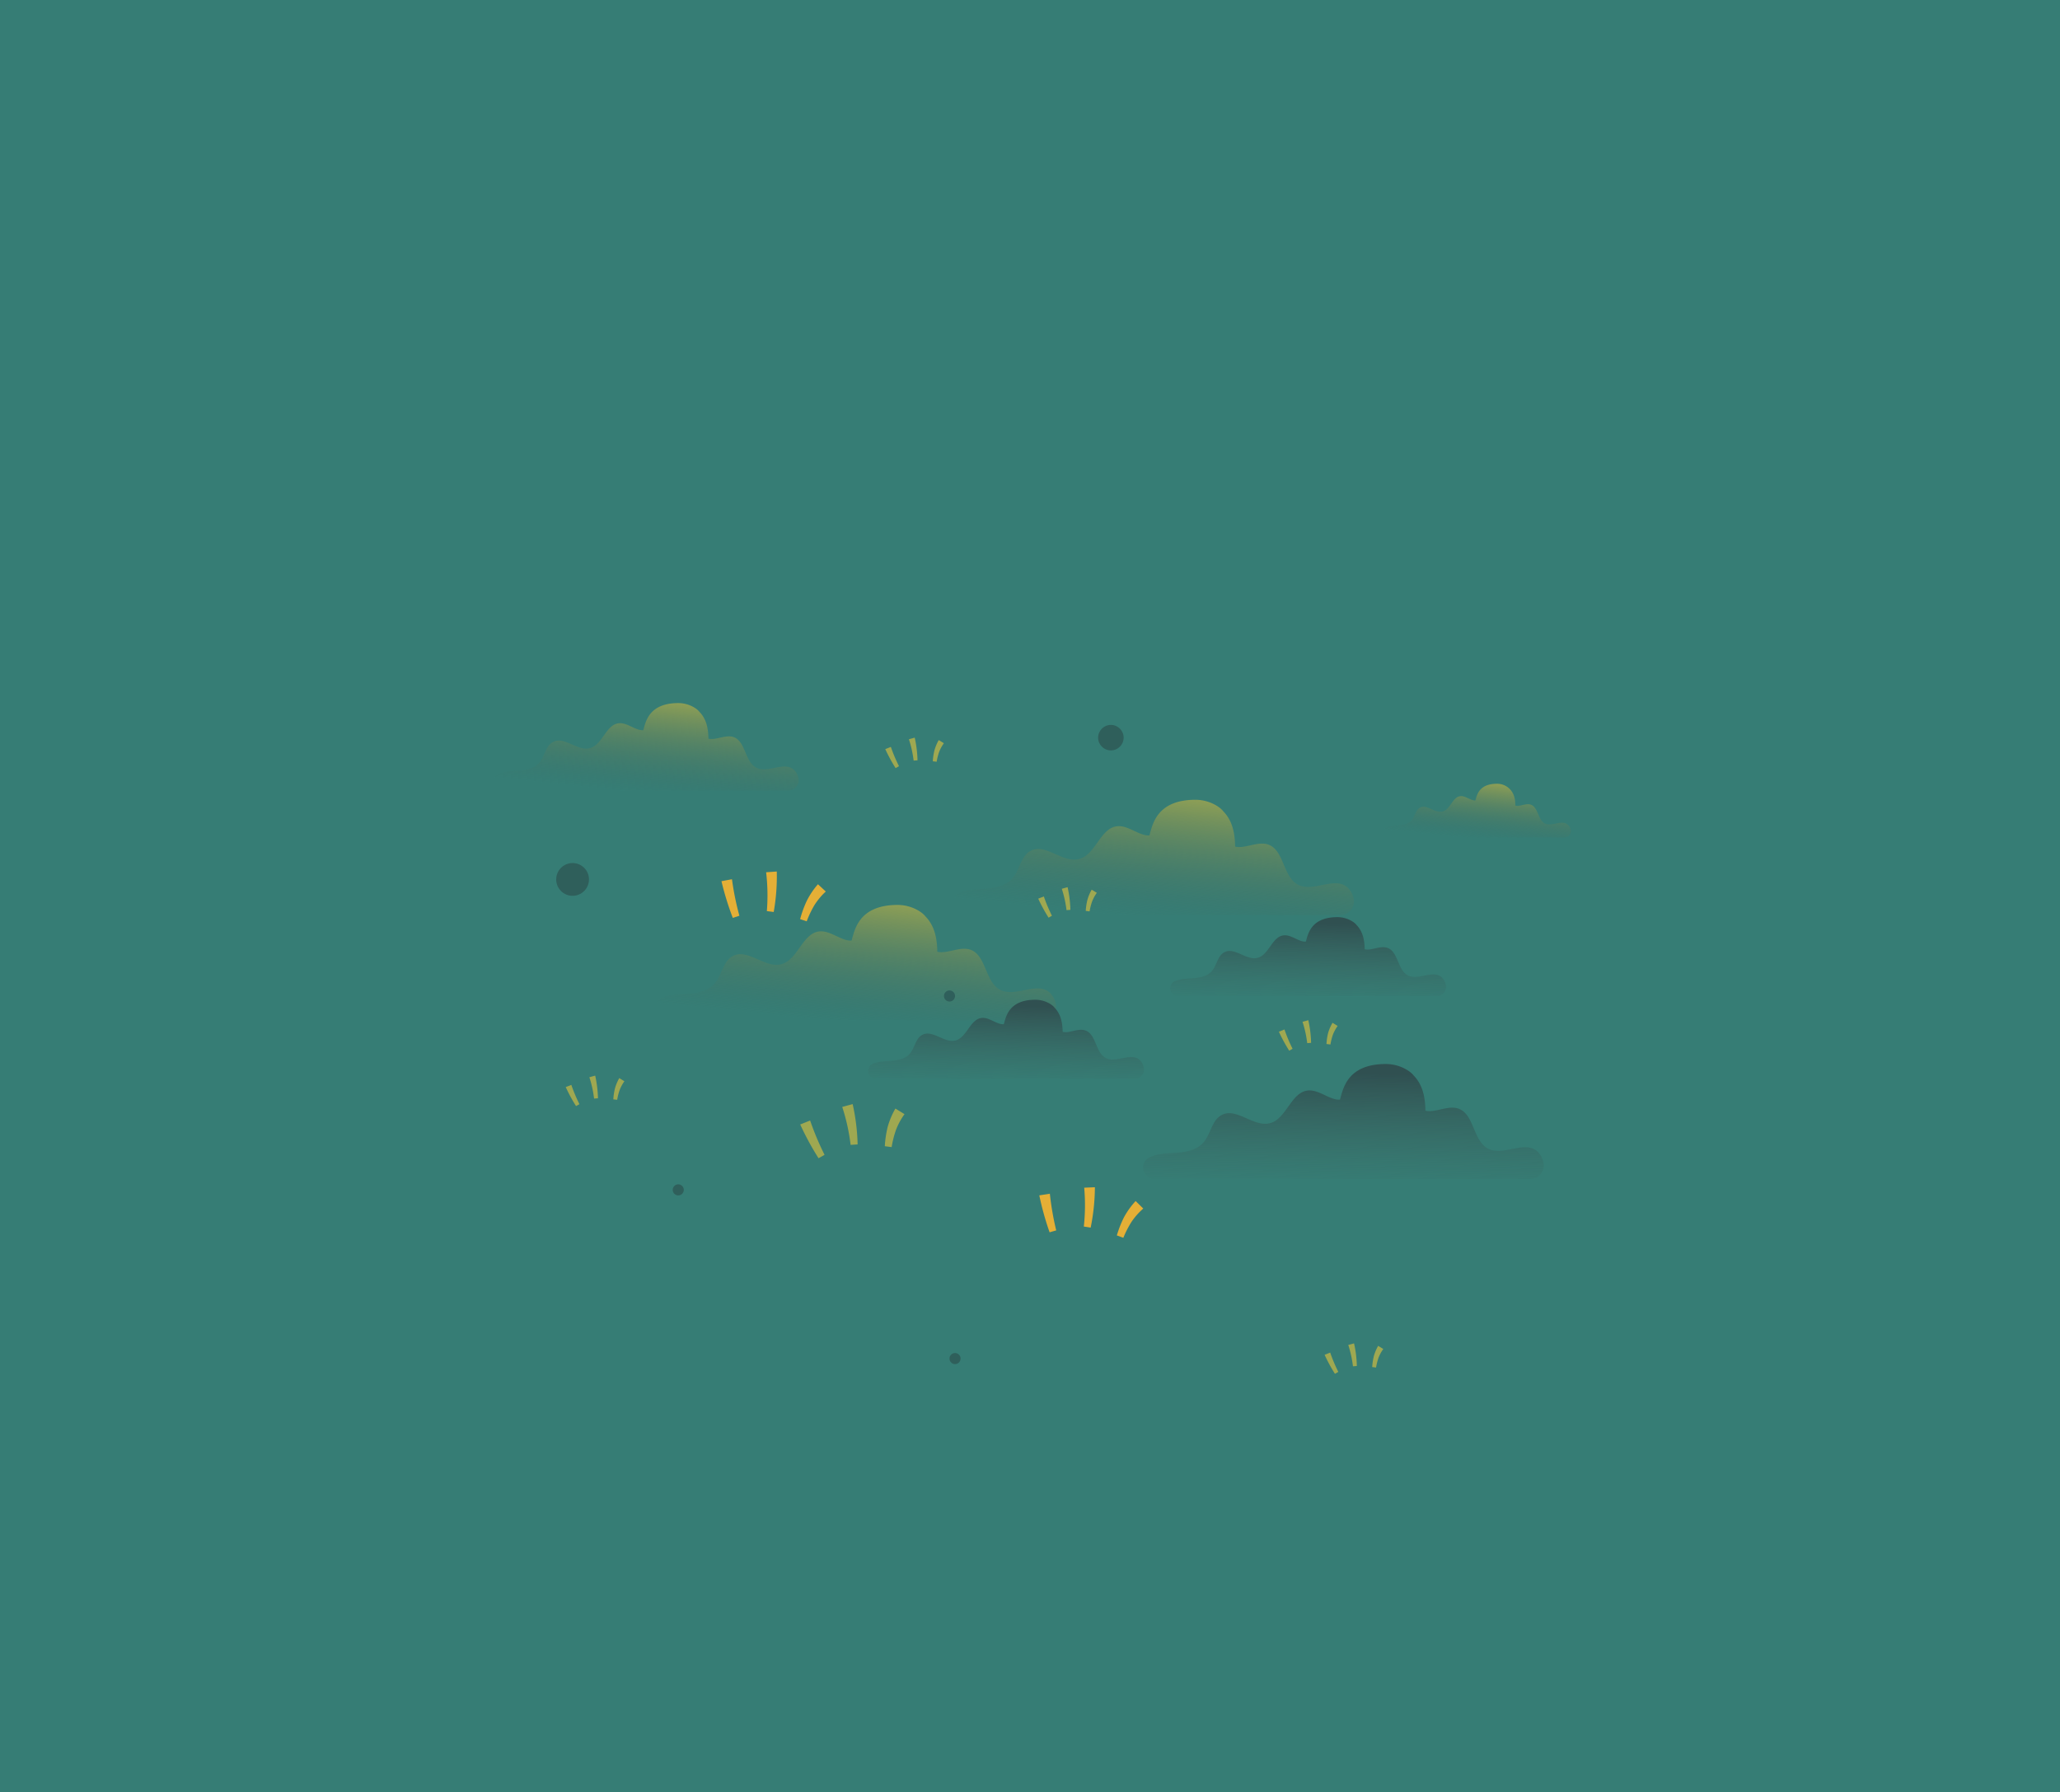 <svg id="Layer_1" data-name="Layer 1" xmlns="http://www.w3.org/2000/svg" xmlns:xlink="http://www.w3.org/1999/xlink" viewBox="0 0 925.32 805.12"><defs><style>.txc3l_1{fill:#367d75;}.txc3l_2{fill:url(#lgtxc3);}.txc3l_3{fill:url(#lgtxc3l_2);}.txc3l_4{fill:url(#lgtxc3l_3);}.txc3l_5{fill:url(#lgtxc3l_4);}.txc3l_6{fill:#e5af36;}.txc3l_7{fill:#9fa851;}.txc3l_8{fill:#2f5f5b;}.txc3l_9{fill:url(#lgtxc3l_5);}.txc3l_10{fill:url(#lgtxc3l_6);}.txc3l_11{fill:url(#lgtxc3l_7);}</style><linearGradient id="lgtxc3" x1="383.32" y1="460.09" x2="393.32" y2="365.09" gradientUnits="userSpaceOnUse"><stop offset="0" stop-color="#3b6660" stop-opacity="0"/><stop offset="0.64" stop-color="#9fa851"/></linearGradient><linearGradient id="lgtxc3l_2" x1="517.09" y1="412.85" x2="527.09" y2="317.85" xlink:href="#lgtxc3"/><linearGradient id="lgtxc3l_3" x1="289.54" y1="356.55" x2="297.14" y2="284.35" xlink:href="#lgtxc3"/><linearGradient id="lgtxc3l_4" x1="663.09" y1="377.07" x2="667.75" y2="332.78" xlink:href="#lgtxc3"/><linearGradient id="lgtxc3l_5" x1="587.51" y1="450.33" x2="588.15" y2="414.65" gradientUnits="userSpaceOnUse"><stop offset="0" stop-color="#3b6660" stop-opacity="0"/><stop offset="1" stop-color="#305051"/></linearGradient><linearGradient id="lgtxc3l_6" x1="603.27" y1="533.63" x2="604.21" y2="481.84" xlink:href="#lgtxc3l_5"/><linearGradient id="lgtxc3l_7" x1="451.83" y1="487.44" x2="452.48" y2="451.76" xlink:href="#lgtxc3l_5"/></defs><title>36</title><rect class="txc3l_1" x="-1.01" width="926.33" height="805.12"/><path class="txc3l_2" d="M471.35,445.77c-5.81-4.83-15.22,2.35-22-1.06-7-3.53-6.25-15.9-13.75-18.16-4.66-1.4-10.33,2.1-14.58,1-.09-6.1-1.22-11.71-5.4-15.95-1.3-1.76-6.1-5.08-12.44-5.07-17.72,0-19.31,11.6-20.67,16-4.45.33-9.32-4.49-14.26-4.12-7.81.59-9.77,12.82-17.35,14.76-7.32,1.87-15-7.18-21.68-3.71-4.52,2.34-4.94,8.7-8.33,12.49-2.81,3.16-7.31,4.14-11.52,4.49s-8.59.28-12.46,2l-.12.05c-4.68,2.12-3.6,8.77,1,9.81H468.28a6.1,6.1,0,0,0,5.88-7.75A9.32,9.32,0,0,0,471.35,445.77Z"/><path class="txc3l_3" d="M605.13,398.54c-5.81-4.84-15.23,2.35-22-1.06-7-3.54-6.26-15.91-13.75-18.17-4.66-1.4-10.33,2.1-14.58,1-.1-6.1-1.22-11.71-5.41-15.94-1.3-1.77-6.09-5.08-12.43-5.08-17.72,0-19.31,11.6-20.67,16-4.46.33-9.32-4.5-14.26-4.13-7.81.59-9.77,12.82-17.36,14.76-7.32,1.88-15-7.18-21.67-3.71-4.52,2.34-4.95,8.7-8.33,12.5-2.82,3.15-7.32,4.13-11.53,4.49s-8.59.28-12.46,2l-.11.06c-4.68,2.11-3.6,8.76,1,9.8h170.5a6.09,6.09,0,0,0,5.87-7.75A9.24,9.24,0,0,0,605.13,398.54Z"/><path class="txc3l_4" d="M356.45,345.67c-4.41-3.67-11.57,1.79-16.7-.8-5.31-2.69-4.75-12.09-10.45-13.81-3.54-1.06-7.85,1.6-11.08.77-.07-4.64-.92-8.9-4.11-12.12-1-1.34-4.63-3.86-9.45-3.86-13.47,0-14.68,8.82-15.71,12.18-3.39.25-7.08-3.42-10.84-3.13-5.93.44-7.42,9.74-13.19,11.22-5.56,1.42-11.37-5.46-16.48-2.82-3.43,1.77-3.75,6.61-6.32,9.49-2.14,2.4-5.56,3.15-8.77,3.41s-6.52.22-9.47,1.51l-.09,0a4,4,0,0,0,.74,7.45H354.12a4.62,4.62,0,0,0,4.46-5.89A7,7,0,0,0,356.45,345.67Z"/><path class="txc3l_5" d="M704.14,370.4c-2.71-2.26-7.1,1.09-10.25-.5s-2.91-7.41-6.41-8.46c-2.17-.66-4.81,1-6.8.47,0-2.85-.56-5.46-2.51-7.44a7.9,7.9,0,0,0-5.8-2.37c-8.27,0-9,5.41-9.64,7.48-2.08.15-4.35-2.1-6.65-1.93-3.64.28-4.55,6-8.09,6.89s-7-3.35-10.11-1.73c-2.1,1.09-2.3,4.05-3.88,5.82-1.31,1.47-3.41,1.93-5.38,2.09s-4,.14-5.81.93l0,0a2.43,2.43,0,0,0,.45,4.57h79.5a2.84,2.84,0,0,0,2.74-3.61A4.34,4.34,0,0,0,704.14,370.4Z"/><path class="txc3l_6" d="M501.67,555a49.4,49.4,0,0,1,3.21-8.17,36.24,36.24,0,0,1,5.23-7.28l3.43,3.37a31.14,31.14,0,0,0-5.25,5.92,44.94,44.94,0,0,0-3.7,7.22Z"/><path class="txc3l_6" d="M486.84,551a89.3,89.3,0,0,0,.17-17.45l4.8-.2a93,93,0,0,1-1.9,18.13Z"/><path class="txc3l_6" d="M471.46,553.59A129.36,129.36,0,0,1,466.84,537l4.74-.74a125.4,125.4,0,0,0,2.86,16.48Z"/><path class="txc3l_7" d="M397.44,514.92a48.08,48.08,0,0,1,1.29-8.67A35.69,35.69,0,0,1,402.2,498l4.09,2.51a31.13,31.13,0,0,0-3.78,6.94,44.66,44.66,0,0,0-2,7.87Z"/><path class="txc3l_7" d="M382.08,514.32a88.52,88.52,0,0,0-3.76-17.05L383,496a92.55,92.55,0,0,1,2.23,18.1Z"/><path class="txc3l_7" d="M367.68,520.32a128.22,128.22,0,0,1-8.24-15.17l4.46-1.78a124.25,124.25,0,0,0,6.48,15.42Z"/><path class="txc3l_7" d="M275.5,493.86a27,27,0,0,1,.72-4.88,20.47,20.47,0,0,1,1.95-4.66l2.3,1.42a17.65,17.65,0,0,0-2.12,3.9,25.2,25.2,0,0,0-1.12,4.43Z"/><path class="txc3l_7" d="M266.85,493.52a49.43,49.43,0,0,0-2.11-9.59l2.61-.72a53.26,53.26,0,0,1,1.25,10.18Z"/><path class="txc3l_7" d="M258.75,496.89a71.5,71.5,0,0,1-4.63-8.53l2.51-1a70.4,70.4,0,0,0,3.64,8.67Z"/><path class="txc3l_7" d="M487.7,409.2a26.31,26.31,0,0,1,.73-4.88,19.93,19.93,0,0,1,1.94-4.65l2.3,1.41a17.94,17.94,0,0,0-2.12,3.91,25.64,25.64,0,0,0-1.12,4.43Z"/><path class="txc3l_7" d="M479.06,408.86a50.2,50.2,0,0,0-2.12-9.59l2.61-.71a52.38,52.38,0,0,1,1.25,10.18Z"/><path class="txc3l_7" d="M471,412.24a73.15,73.15,0,0,1-4.64-8.53l2.51-1a68.46,68.46,0,0,0,3.65,8.68Z"/><path class="txc3l_7" d="M419,342a26.19,26.19,0,0,1,.73-4.88,20,20,0,0,1,1.94-4.66l2.31,1.42a17.29,17.29,0,0,0-2.13,3.9,26.11,26.11,0,0,0-1.12,4.43Z"/><path class="txc3l_7" d="M410.39,341.69a50.2,50.2,0,0,0-2.12-9.59l2.61-.72a52.47,52.47,0,0,1,1.25,10.18Z"/><path class="txc3l_7" d="M402.29,345.06a71.56,71.56,0,0,1-4.64-8.53l2.51-1a69.81,69.81,0,0,0,3.65,8.67Z"/><path class="txc3l_7" d="M616.37,614.13a28,28,0,0,1,.73-4.88,20.21,20.21,0,0,1,1.95-4.65l2.3,1.41a17.54,17.54,0,0,0-2.13,3.91,24.86,24.86,0,0,0-1.11,4.42Z"/><path class="txc3l_7" d="M607.73,613.79a50.18,50.18,0,0,0-2.11-9.59l2.6-.71a51.52,51.52,0,0,1,1.25,10.17Z"/><path class="txc3l_7" d="M599.63,617.16a70.1,70.1,0,0,1-4.63-8.53l2.5-1a70.71,70.71,0,0,0,3.65,8.67Z"/><path class="txc3l_7" d="M595.83,469a27.14,27.14,0,0,1,.72-4.88,20.4,20.4,0,0,1,2-4.65l2.3,1.42a17.65,17.65,0,0,0-2.12,3.9,25.64,25.64,0,0,0-1.12,4.43Z"/><path class="txc3l_7" d="M587.18,468.61a49.17,49.17,0,0,0-2.11-9.58l2.61-.72a53.16,53.16,0,0,1,1.25,10.18Z"/><path class="txc3l_7" d="M579.09,472a71.69,71.69,0,0,1-4.64-8.53l2.51-1a68.46,68.46,0,0,0,3.65,8.68Z"/><path class="txc3l_6" d="M359.41,412.91a47.51,47.51,0,0,1,3-8.25,35.63,35.63,0,0,1,5-7.43l3.52,3.27a31.09,31.09,0,0,0-5.07,6.06,45.46,45.46,0,0,0-3.5,7.33Z"/><path class="txc3l_6" d="M344.46,409.3a88.39,88.39,0,0,0-.33-17.45l4.79-.34a91.9,91.9,0,0,1-1.38,18.18Z"/><path class="txc3l_6" d="M329.16,412.35a130,130,0,0,1-5.09-16.49l4.72-.88a123.8,123.8,0,0,0,3.33,16.4Z"/><circle class="txc3l_8" cx="426.5" cy="447.43" r="2.49"/><circle class="txc3l_8" cx="304.66" cy="534.53" r="2.49"/><circle class="txc3l_8" cx="428.99" cy="610.32" r="2.49"/><circle class="txc3l_8" cx="257.2" cy="395.07" r="7.36"/><circle class="txc3l_8" cx="498.99" cy="331.38" r="5.73"/><path class="txc3l_9" d="M647.52,438.94c-4-3.32-10.45,1.62-15.08-.73-4.79-2.42-4.29-10.91-9.44-12.46-3.2-1-7.08,1.44-10,.69-.07-4.19-.84-8-3.71-10.95-.9-1.21-4.19-3.48-8.54-3.48-12.16,0-13.26,8-14.19,11-3.06.23-6.4-3.09-9.79-2.83-5.36.4-6.7,8.8-11.91,10.13-5,1.29-10.27-4.93-14.88-2.54-3.1,1.6-3.4,6-5.72,8.57-1.93,2.17-5,2.84-7.91,3.08s-5.9.2-8.56,1.36l-.08,0a3.59,3.59,0,0,0,.67,6.73h117a4.18,4.18,0,0,0,4-5.32A6.35,6.35,0,0,0,647.52,438.94Z"/><path class="txc3l_10" d="M690.4,517.1c-5.78-4.82-15.17,2.34-21.89-1.06-7-3.52-6.23-15.85-13.7-18.1-4.65-1.4-10.3,2.09-14.53,1-.1-6.09-1.22-11.67-5.39-15.9-1.3-1.75-6.08-5.06-12.4-5.05-17.65,0-19.24,11.56-20.6,16-4.44.33-9.28-4.48-14.21-4.11-7.78.58-9.73,12.78-17.29,14.71-7.3,1.86-14.92-7.16-21.61-3.7-4.5,2.33-4.92,8.67-8.3,12.45-2.8,3.15-7.29,4.12-11.48,4.48s-8.56.28-12.42,2l-.12.05c-4.66,2.11-3.58,8.74,1,9.77H687.35a6.06,6.06,0,0,0,5.85-7.72A9.18,9.18,0,0,0,690.4,517.1Z"/><path class="txc3l_11" d="M511.85,476.05c-4-3.32-10.45,1.62-15.08-.72-4.8-2.43-4.3-10.92-9.44-12.47-3.2-1-7.09,1.44-10,.69-.07-4.19-.84-8-3.71-10.95-.89-1.21-4.19-3.48-8.54-3.48-12.16,0-13.26,8-14.19,11-3.06.23-6.39-3.09-9.79-2.83-5.36.4-6.7,8.8-11.91,10.13-5,1.29-10.27-4.93-14.88-2.54-3.1,1.6-3.39,6-5.72,8.57-1.93,2.17-5,2.84-7.91,3.08s-5.9.2-8.55,1.36l-.08,0a3.58,3.58,0,0,0,.66,6.73h117a4.18,4.18,0,0,0,4-5.32A6.33,6.33,0,0,0,511.85,476.05Z"/></svg>
